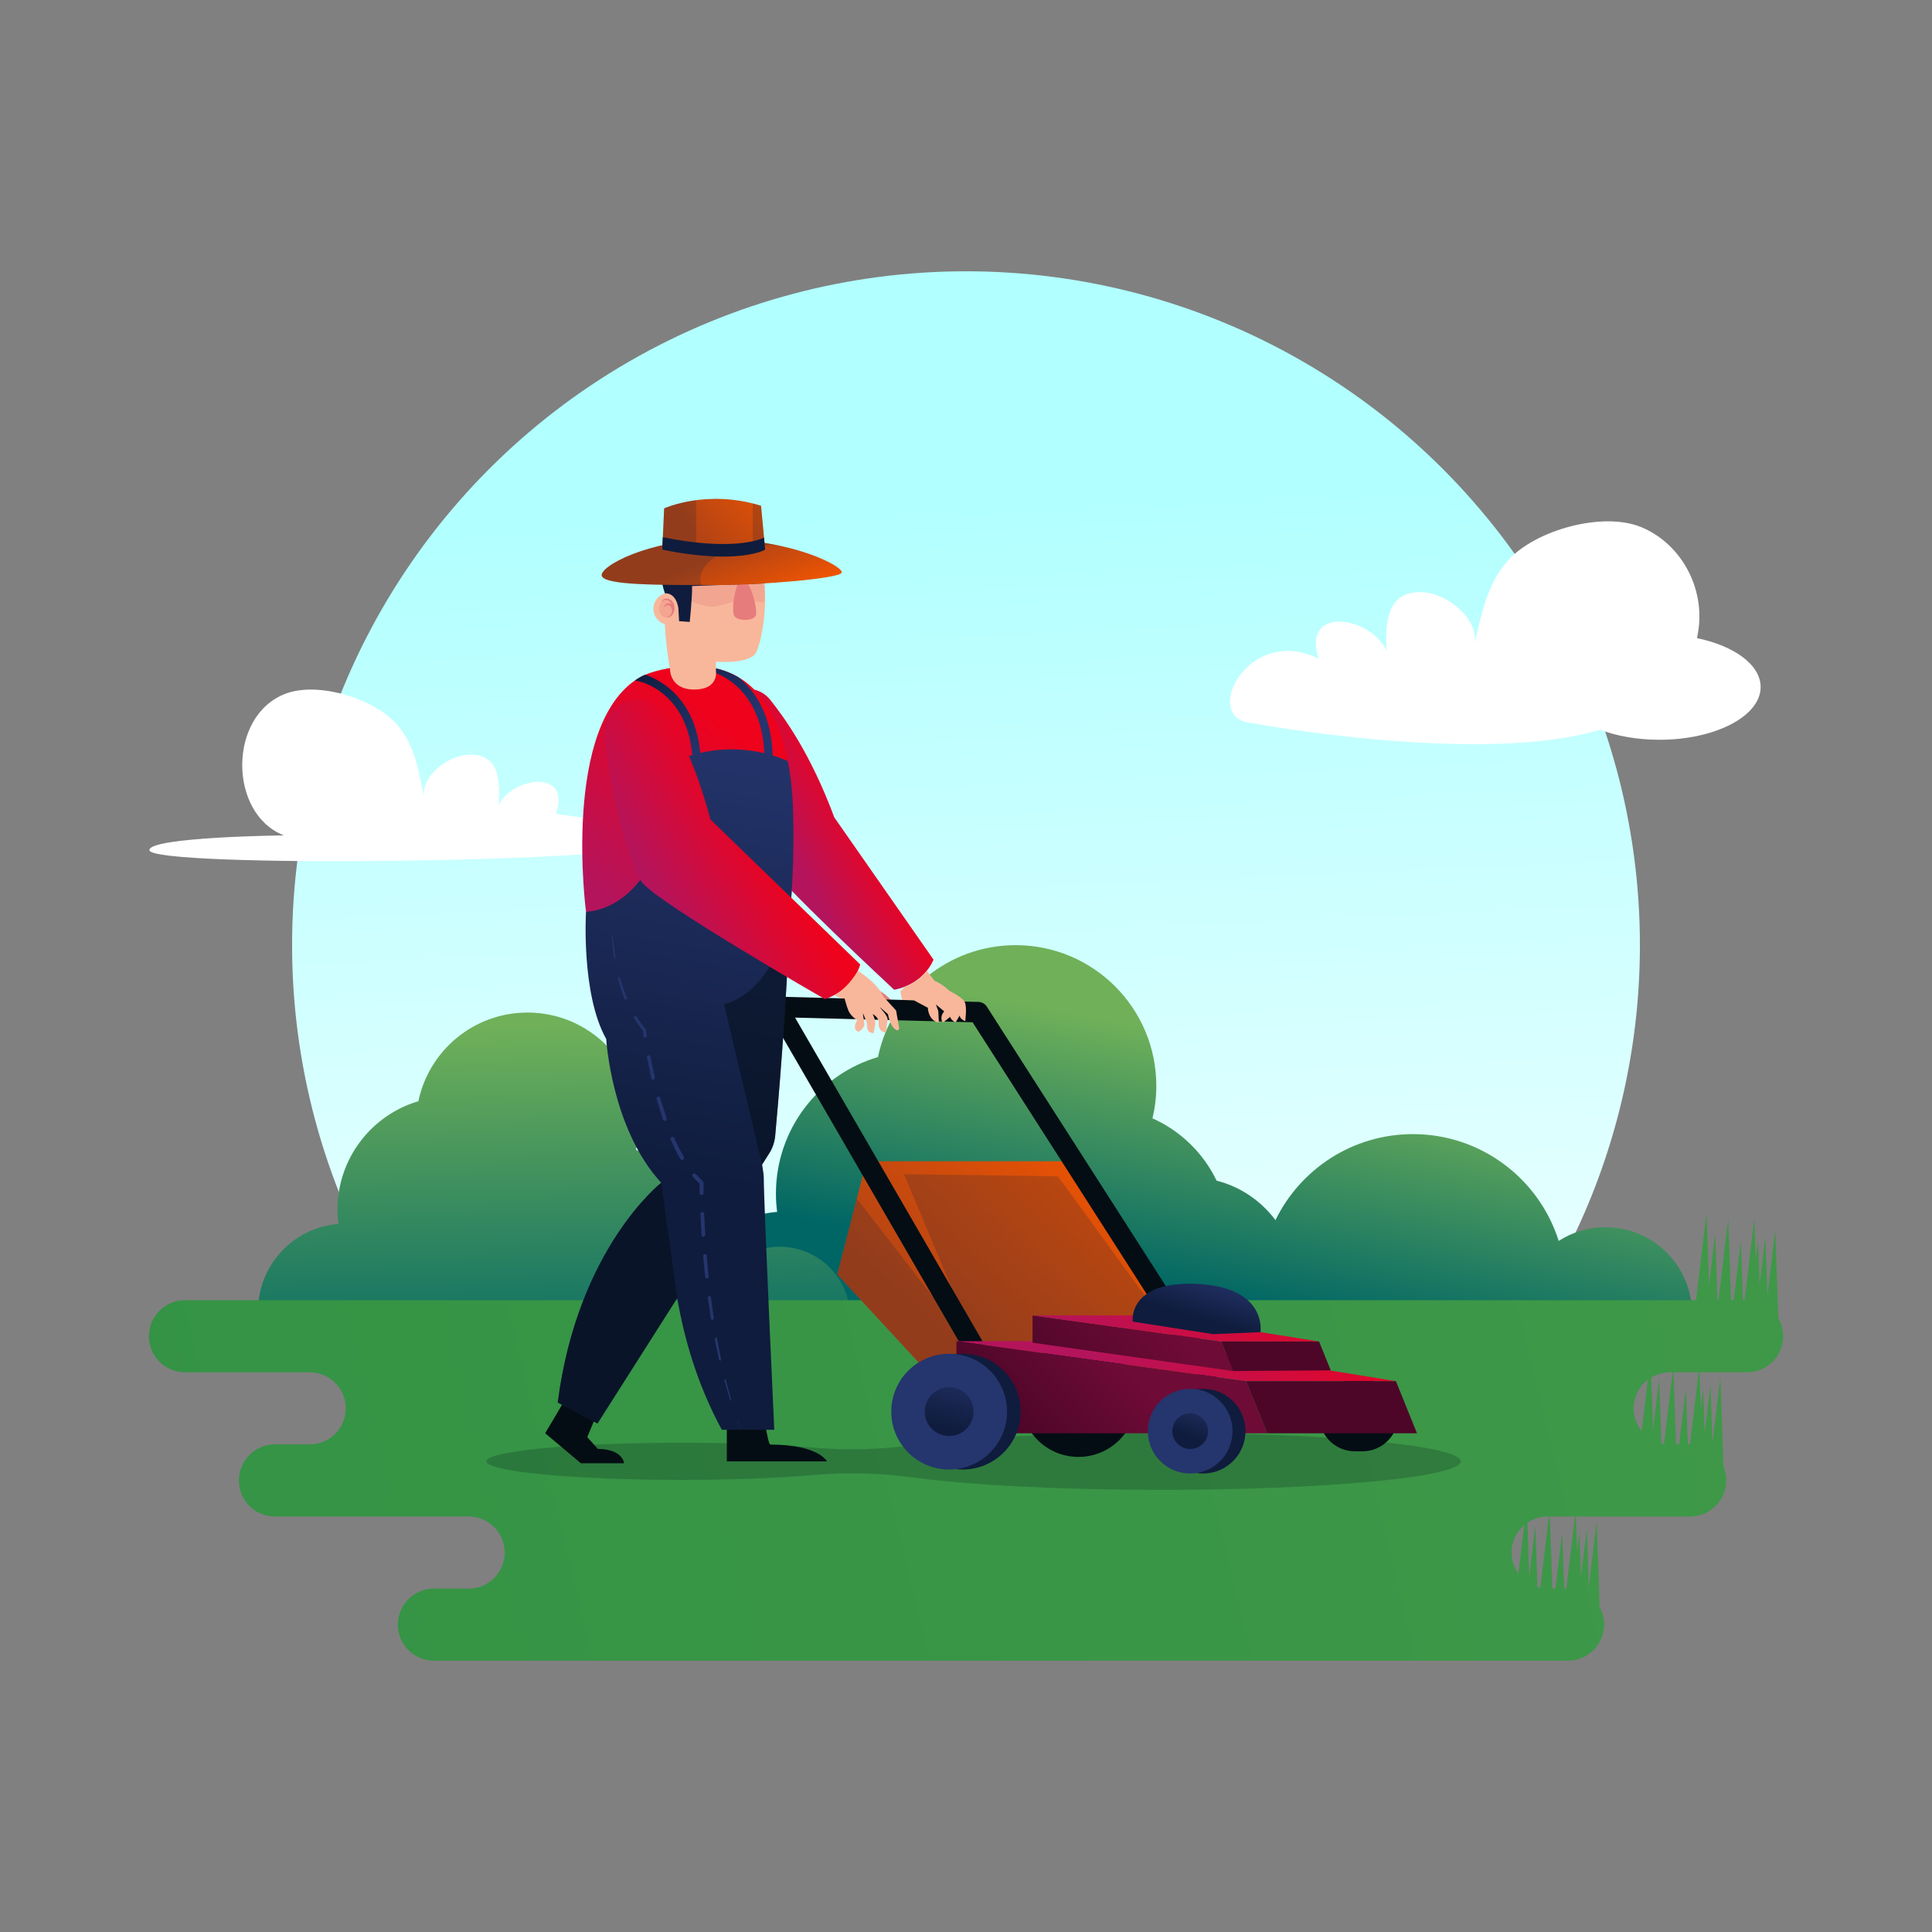 <?xml version="1.0" encoding="utf-8"?>
<!-- Generator: Adobe Illustrator 27.6.1, SVG Export Plug-In . SVG Version: 6.00 Build 0)  -->
<svg version="1.1" id="OBJECTS" xmlns="http://www.w3.org/2000/svg" xmlns:xlink="http://www.w3.org/1999/xlink" x="0px" y="0px"
	 viewBox="0 0 500 500" style="enable-background:new 0 0 500 500;" xml:space="preserve">
<rect x="0" y="0" width="500" height="500" fill="#808080" stroke="none"/>
<style type="text/css">
	.st0{fill:url(#SVGID_1_);}
	.st1{fill:#FFFFFF;}
	.st2{fill:url(#SVGID_00000055679943905081181660000017757475821505266603_);}
	.st3{fill:url(#SVGID_00000075872133958123046440000017279688671188491188_);}
	.st4{fill:url(#SVGID_00000079475079544934747550000010954128598424450436_);}
	.st5{opacity:0.2;fill:#040D14;}
	.st6{fill:#E67C7C;}
	.st7{fill:url(#SVGID_00000182525040534666577500000016616345885145878460_);}
	.st8{opacity:0.2;}
	.st9{fill:#0F1C3D;}
	.st10{fill:#040D14;}
	.st11{fill:url(#SVGID_00000112631944727858490900000015403560488102174618_);}
	.st12{fill:url(#SVGID_00000096048439577900061750000010396735923223749797_);}
	.st13{fill:#4D0628;}
	.st14{fill:url(#SVGID_00000084489398303663917740000010788340361382166450_);}
	.st15{fill:url(#SVGID_00000100342531737319153030000008999333332004170132_);}
	.st16{fill:url(#SVGID_00000145743742614380265640000014153877707826631051_);}
	.st17{fill:#25356D;}
	.st18{fill:url(#SVGID_00000027588547608402139240000002198003258123178881_);}
	.st19{fill:url(#SVGID_00000081615126976208062350000006239901519834962075_);}
	.st20{fill:#FFFFFF;stroke:#000000;stroke-width:1.06;stroke-linecap:round;stroke-linejoin:round;stroke-miterlimit:10;}
	.st21{fill:url(#SVGID_00000136409006693542896430000010840605977147903365_);}
	.st22{fill:#F8B79B;}
	.st23{fill:url(#SVGID_00000055684197053040789170000011889188637574446223_);}
	.st24{opacity:0.49;fill:#040D14;}
	.st25{fill:url(#SVGID_00000143596834385301923160000000723360222204921233_);}
	.st26{fill:url(#SVGID_00000000192543671740971830000000723126351643874960_);}
	.st27{fill:url(#SVGID_00000116229186115896295800000007371945171992073613_);}
	.st28{fill:url(#SVGID_00000024708772529740443260000014105774712984210305_);}
	.st29{fill:url(#SVGID_00000024003102231583820710000010796710196208150706_);}
	.st30{opacity:0.29;fill:#E67C7C;}
	.st31{opacity:0.3;fill:#E67C7C;}
	.st32{fill:url(#SVGID_00000123437233877418281750000007257242124296229764_);}
	.st33{fill:url(#SVGID_00000010269881707705796040000007872812931050904989_);}
	.st34{fill:url(#SVGID_00000132068320277555664030000011052753277281468321_);}
	.st35{fill:url(#SVGID_00000067201031377568702520000007434940101421272509_);}
</style>
<g>
	<linearGradient id="SVGID_1_" gradientUnits="userSpaceOnUse" x1="244.787" y1="128.196" x2="258.261" y2="429.117">
		<stop  offset="0" style="stop-color:#B1FFFF"/>
		<stop  offset="1" style="stop-color:#FFFFFF"/>
	</linearGradient>
	<circle class="st0" cx="250" cy="244.62" r="174.41"/>
	<g>
		<g>
			<path class="st1" d="M341.25,170.46c-4.49-13.83,13.56-11.02,17.56-2.06c-0.29-7.21,0.04-15.79,9.59-15.13
				c5.89,0.41,14.2,6.51,13.21,13.21c1.79-7.46,3.25-15.41,8.67-21.45c7.09-7.89,24.55-12.73,34.5-8.6
				c10.63,4.42,17.15,16.63,14.39,28.71c9.66,2.01,16.48,6.92,16.48,12.67c0,7.53-11.73,13.64-26.19,13.64
				c-5.74,0-11.05-0.96-15.36-2.6c-30.73,9.35-90.48-1.77-90.48-1.77C310.78,185.77,323.07,161.44,341.25,170.46z"/>
		</g>
	</g>
	<g>
		<path class="st1" d="M73.49,216.2c-14.39-5.55-14.55-31.01,0.41-36.67c8.55-3.24,23.24,1.33,29.05,8.21
			c4.44,5.26,5.47,12.05,6.78,18.43c-0.66-5.71,6.55-10.67,11.56-10.86c8.12-0.31,8.17,6.98,7.73,13.09
			c3.63-7.49,19.02-9.4,14.84,2.22c9.02,1.44,39.68,4.46,32.19,7.33c-14.4,5.53-137.54,6.68-137.39,2.05
			C38.76,216.58,73.49,216.2,73.49,216.2z"/>
	</g>
</g>
<g>
	<g>
		
			<linearGradient id="SVGID_00000061471746867358386020000009583962332210095762_" gradientUnits="userSpaceOnUse" x1="319.733" y1="270.515" x2="307.257" y2="334.892">
			<stop  offset="0" style="stop-color:#6FB059"/>
			<stop  offset="1" style="stop-color:#006665"/>
		</linearGradient>
		<path style="fill:url(#SVGID_00000061471746867358386020000009583962332210095762_);" d="M174.98,339.55h262.91
			c-0.25-12.17-10.17-21.96-22.4-21.96c-4.46,0-8.61,1.32-12.1,3.56c-5.05-16.02-20.03-27.64-37.72-27.64
			c-15.64,0-29.16,9.08-35.58,22.26c-3.71-4.97-9.05-8.65-15.24-10.22c-3.43-7.15-9.33-12.89-16.59-16.12
			c0.64-2.7,0.99-5.52,0.99-8.42c0-20.1-16.3-36.4-36.4-36.4c-17.55,0-32.2,12.42-35.63,28.95c-15.27,4.52-26.41,18.64-26.41,35.38
			c0,1.59,0.11,3.16,0.31,4.7C187.26,314.74,176.19,325.73,174.98,339.55z"/>
		
			<linearGradient id="SVGID_00000140701058407022846100000011862739289545756334_" gradientUnits="userSpaceOnUse" x1="142.197" y1="265.468" x2="143.694" y2="359.038">
			<stop  offset="0" style="stop-color:#6FB059"/>
			<stop  offset="1" style="stop-color:#006665"/>
		</linearGradient>
		<path style="fill:url(#SVGID_00000140701058407022846100000011862739289545756334_);" d="M219.98,339.55
			c-0.7-9.44-8.58-16.89-18.2-16.89c-3.14,0-6.09,0.79-8.67,2.19c-2.27-7.12-8.09-12.65-15.38-14.51
			c-2.72-5.67-7.39-10.21-13.15-12.78c0.51-2.14,0.78-4.38,0.78-6.67c0-15.93-12.91-28.84-28.84-28.84
			c-13.91,0-25.51,9.84-28.24,22.94c-12.1,3.58-20.93,14.77-20.93,28.04c0,1.26,0.09,2.5,0.24,3.72
			c-11.65,0.92-20.81,10.65-20.81,22.54c0,0.09,0.01,0.17,0.01,0.26H219.98z"/>
	</g>
	
		<linearGradient id="SVGID_00000031187416282370014490000009640761271035567014_" gradientUnits="userSpaceOnUse" x1="2410.98" y1="-142.209" x2="-2034.864" y2="927.137">
		<stop  offset="0" style="stop-color:#6FB059"/>
		<stop  offset="1" style="stop-color:#007A33"/>
	</linearGradient>
	<path style="fill:url(#SVGID_00000031187416282370014490000009640761271035567014_);" d="M460.23,341.18l-0.79-22.87l-2.03,16.96
		l-0.52-15.11l-1.5,12.51l-0.4-11.57l-0.6,4.97l-0.37-10.66l-2.53,21.08h-0.43l-0.53-15.38l-1.85,15.38H448l-0.73-21.08l-2.53,21.08
		h-0.27l-0.59-17.08l-1.58,13.19l-0.65-18.69l-2.71,22.58H47.87c-5.15,0-9.33,4.18-9.33,9.33v0c0,5.15,4.18,9.33,9.33,9.33h32.28
		c5.15,0,9.33,4.18,9.33,9.33v0c0,5.15-4.18,9.33-9.33,9.33h-8.99c-5.15,0-9.33,4.18-9.33,9.33s4.18,9.33,9.33,9.33h50.13
		c5.15,0,9.33,4.18,9.33,9.33s-4.18,9.33-9.33,9.33h-8.99c-5.15,0-9.33,4.18-9.33,9.33s4.18,9.33,9.33,9.33h293.51
		c5.15,0,9.33-4.18,9.33-9.33c0-1.64-0.42-3.17-1.16-4.51l-0.77-22.16l-2.03,16.96l-0.52-15.11l-1.5,12.51l-0.4-11.57l-0.6,4.97
		l-0.31-9.08h29.56c5.15,0,9.33-4.18,9.33-9.33c0-1.28-0.26-2.5-0.72-3.61l-0.8-22.98l-2.03,16.96l-0.52-15.11l-1.5,12.51
		l-0.4-11.57l-0.6,4.97l-0.32-9.17h12.29c5.15,0,9.33-4.18,9.33-9.33v0C461.46,344.12,461.01,342.55,460.23,341.18z M432.87,355.14
		l-2.22,18.54c-0.23-0.04-0.46-0.08-0.68-0.13l-0.58-16.7l-1.58,13.19l-0.47-13.57c1.4-0.83,3.02-1.32,4.77-1.32H432.87z
		 M400.86,392.47l-2.22,18.48c-0.26-0.05-0.51-0.12-0.75-0.19l-0.55-15.87l-1.58,13.19l-0.48-14c1.49-1.01,3.3-1.61,5.24-1.61
		H400.86z M394.47,394.69l-1.51,12.58c-1.12-1.54-1.78-3.43-1.78-5.47C391.18,398.95,392.46,396.4,394.47,394.69z M405.36,411.13
		h-0.56l-0.5-14.55l-1.75,14.55h-0.8l-0.65-18.66h6.49L405.36,411.13z M422.77,364.47c0-3.04,1.46-5.73,3.7-7.43l-1.6,13.33
		C423.56,368.77,422.77,366.71,422.77,364.47L422.77,364.47z M437.37,373.8h-0.57l-0.5-14.47l-1.74,14.47h-0.81l-0.65-18.66h6.51
		L437.37,373.8z"/>
	<path class="st5" d="M300.41,370.8c-26.28,0-49.51,1.24-63.55,3.15c-8.79,1.19-17.66,1.45-26.5,0.68
		c-8.97-0.78-20.88-1.25-33.95-1.25c-27.91,0-50.54,2.16-50.54,4.81s22.63,4.81,50.54,4.81c13.07,0,24.98-0.47,33.95-1.25
		c8.83-0.76,17.71-0.51,26.5,0.68c14.04,1.9,37.27,3.15,63.55,3.15c42.87,0,77.63-3.31,77.63-7.39S343.28,370.8,300.41,370.8z"/>
</g>
<g>
	<g>
		<path class="st6" d="M226.95,256.15c0-0.22,2.96,1.4,4.24,3.49c1.28,2.09-2.12,1.5-2.12,1.5S227.01,259.71,226.95,256.15z"/>
	</g>
	
		<linearGradient id="SVGID_00000008129222053428854260000002239510384615389631_" gradientUnits="userSpaceOnUse" x1="252.117" y1="352.774" x2="295.381" y2="306.447">
		<stop  offset="0" style="stop-color:#B44414"/>
		<stop  offset="1" style="stop-color:#EE5402"/>
	</linearGradient>
	<polygon style="fill:url(#SVGID_00000008129222053428854260000002239510384615389631_);" points="247.52,363.19 216.68,329.83 
		224.22,300.54 277.42,300.54 319.07,363.19 	"/>
	<g class="st8">
		<polygon class="st9" points="233.94,303.88 253.49,350.35 307.21,350.35 273.77,304.43 		"/>
	</g>
	<g class="st8">
		<polygon class="st9" points="247.52,363.19 216.68,329.83 221.73,310.19 262.77,363.19 		"/>
	</g>
	<g>
		<path class="st10" d="M314.88,353.39l-59.49-92.87c-0.47-0.74-1.28-1.2-2.16-1.22l-52.09-1.37c-0.97-0.04-1.86,0.47-2.35,1.3
			c-0.49,0.83-0.5,1.85-0.01,2.68l54.59,94.24c0.49,0.85,1.38,1.32,2.3,1.32c0.45,0,0.91-0.11,1.33-0.36
			c1.27-0.73,1.7-2.36,0.97-3.62l-52.21-90.13l45.95,1.21l58.73,91.69c0.79,1.23,2.43,1.59,3.66,0.8
			C315.31,356.27,315.67,354.63,314.88,353.39z"/>
	</g>
	<g>
		<path class="st10" d="M352.59,357.04c-0.33,0-1.61,0-1.93,0c-5.12,0-9.28,4.15-9.28,9.28c0,5.12,4.15,9.28,9.28,9.28
			c0.33,0,1.61,0,1.93,0c5.12,0,9.28-4.15,9.28-9.28C361.87,361.19,357.71,357.04,352.59,357.04z"/>
		<circle class="st10" cx="279.11" cy="362.07" r="14.98"/>
		<g>
			
				<linearGradient id="SVGID_00000176739706033834573650000003955370797868045703_" gradientUnits="userSpaceOnUse" x1="334.045" y1="318.988" x2="295.105" y2="362.688">
				<stop  offset="0" style="stop-color:#EE021C"/>
				<stop  offset="1" style="stop-color:#B4145C"/>
			</linearGradient>
			<polygon style="fill:url(#SVGID_00000176739706033834573650000003955370797868045703_);" points="247.52,347.09 297.23,347.09 
				361.26,357.44 322.49,357.44 			"/>
			
				<linearGradient id="SVGID_00000016794051921133549960000000952379683320767892_" gradientUnits="userSpaceOnUse" x1="269.885" y1="376.701" x2="292.18" y2="354.614">
				<stop  offset="0" style="stop-color:#4D0628"/>
				<stop  offset="1" style="stop-color:#6F0B37"/>
			</linearGradient>
			<polygon style="fill:url(#SVGID_00000016794051921133549960000000952379683320767892_);" points="247.52,370.94 327.95,370.94 
				322.49,357.44 247.52,347.09 			"/>
			<polygon class="st13" points="366.72,370.94 327.95,370.94 322.49,357.44 361.26,357.44 			"/>
			<g>
				
					<linearGradient id="SVGID_00000008125459815829421300000013477176838800888223_" gradientUnits="userSpaceOnUse" x1="273.473" y1="365.375" x2="301.187" y2="340.371">
					<stop  offset="0" style="stop-color:#4D0628"/>
					<stop  offset="1" style="stop-color:#6F0B37"/>
				</linearGradient>
				<polygon style="fill:url(#SVGID_00000008125459815829421300000013477176838800888223_);" points="267.22,347.49 319.07,354.82 
					316.1,347.18 267.22,340.43 				"/>
				
					<linearGradient id="SVGID_00000011736309458386560120000008384948348226223036_" gradientUnits="userSpaceOnUse" x1="329.79" y1="315.196" x2="290.85" y2="358.896">
					<stop  offset="0" style="stop-color:#EE021C"/>
					<stop  offset="1" style="stop-color:#B4145C"/>
				</linearGradient>
				<polygon style="fill:url(#SVGID_00000011736309458386560120000008384948348226223036_);" points="267.22,340.43 299.09,340.43 
					341.38,347.18 316.1,347.18 				"/>
				<polygon class="st13" points="344.4,354.65 319.07,354.82 316.1,347.18 341.38,347.18 				"/>
			</g>
			
				<linearGradient id="SVGID_00000154384649367937462160000004162916392797780355_" gradientUnits="userSpaceOnUse" x1="310.076" y1="341.236" x2="314.006" y2="328.173">
				<stop  offset="0" style="stop-color:#0F1C3D"/>
				<stop  offset="1" style="stop-color:#25356D"/>
			</linearGradient>
			<path style="fill:url(#SVGID_00000154384649367937462160000004162916392797780355_);" d="M293.14,342.03l20.81,3.25l12.26-0.52
				c0,0,1.9-11.68-16.54-12.49C291.74,331.49,293.14,342.03,293.14,342.03z"/>
		</g>
		<g>
			<circle class="st9" cx="249.15" cy="365.33" r="14.98"/>
			<g>
				<circle class="st17" cx="245.64" cy="365.33" r="14.98"/>
			</g>
			
				<linearGradient id="SVGID_00000079472338857085703090000017135861682449914003_" gradientUnits="userSpaceOnUse" x1="244.449" y1="369.631" x2="249.476" y2="351.484">
				<stop  offset="0" style="stop-color:#0F1C3D"/>
				<stop  offset="1" style="stop-color:#25356D"/>
			</linearGradient>
			<circle style="fill:url(#SVGID_00000079472338857085703090000017135861682449914003_);" cx="245.64" cy="365.33" r="6.31"/>
		</g>
		<g>
			<circle class="st9" cx="311.37" cy="370.38" r="10.96"/>
			<g>
				<circle class="st17" cx="308.02" cy="370.38" r="10.96"/>
			</g>
			
				<linearGradient id="SVGID_00000051374383100119601940000005325295805109987764_" gradientUnits="userSpaceOnUse" x1="307.511" y1="371.76" x2="311.557" y2="360.847">
				<stop  offset="0" style="stop-color:#0F1C3D"/>
				<stop  offset="1" style="stop-color:#25356D"/>
			</linearGradient>
			<circle style="fill:url(#SVGID_00000051374383100119601940000005325295805109987764_);" cx="308.02" cy="370.38" r="4.62"/>
		</g>
		<path class="st20" d="M316.1,395.53"/>
	</g>
</g>
<g>
	<path class="st20" d="M227.39,274.68"/>
	<g>
		<g>
			<g>
				<g>
					
						<linearGradient id="SVGID_00000067923432520260798810000005770747716093684141_" gradientUnits="userSpaceOnUse" x1="223.923" y1="211.002" x2="205.25" y2="221.223">
						<stop  offset="0" style="stop-color:#EE021C"/>
						<stop  offset="1" style="stop-color:#B4145C"/>
					</linearGradient>
					<path style="fill:url(#SVGID_00000067923432520260798810000005770747716093684141_);" d="M199.34,181.12
						c3.72,4.67,10.44,13.94,16.58,30.43l25.67,36.8c0,0-2.22,6.24-10.18,7.8c0,0-30.54-28.32-34.03-34.2
						c-2.58-4.35-11.81-23.18-10.6-35.8C187.63,177.3,195.61,176.45,199.34,181.12z"/>
					<path class="st22" d="M249.62,259.21c-0.72-1.21-3.93-2.79-3.93-2.79s-1.7-1.75-3.85-2.59l-1.99-2.6c0,0-2,2.76-5.55,4.07
						l-1.28,1.3l0.43,2.19l3.05,0.08l3.63,1.94c0,0,0.01,2.45,1.87,3.51c0,0,0.36,0.23,0.97,0.27l-0.14-2.9l-0.62-1.74l2.16,1.8
						c0,0-0.97,0.9-0.68,2.23c0,0,0.14,0.85,0.68,0.41c0.27-0.23,0.92-0.7,1.49-1.22c0.42,1.03,1.45,1.42,1.45,1.42l1.06-1.79
						c0.06,1,1.43,1.47,1.43,1.47S250.34,260.42,249.62,259.21z"/>
					<g>
						<path class="st10" d="M149.07,357.44l-7.98,13.48l9.25,7.78h11.17c0,0-0.23-3.65-6.8-3.73l-2.73-3.05l4.5-10.73L149.07,357.44
							z"/>
						<path class="st10" d="M188.1,363.69v14.51h25.92c0,0-2.16-4.34-14.63-4.34c-0.78,0-2.04-10.17-2.04-10.17H188.1z"/>
						
							<linearGradient id="SVGID_00000092450099588048772860000014503560242004092291_" gradientUnits="userSpaceOnUse" x1="175.666" y1="305.029" x2="196.376" y2="187.505">
							<stop  offset="0" style="stop-color:#0F1C3D"/>
							<stop  offset="1" style="stop-color:#25356D"/>
						</linearGradient>
						<path style="fill:url(#SVGID_00000092450099588048772860000014503560242004092291_);" d="M204.48,235.96h-52.82
							c0,0-1.31,21.31,5.23,32.93c0,0,1.34,23.19,14.22,37.2l0,0.01c0,0-21.63,16.88-26.77,56.87l10.28,5.43l20.64-32.46
							c1.78,10.34,5.17,22.39,11.56,34.09h13.56c0,0-2.71-58.51-2.71-65.09c0-0.72-0.16-1.94-0.43-3.56l1.81-2.85
							c0.88-1.39,1.42-2.96,1.57-4.6C201.34,286.19,203.49,261.56,204.48,235.96z"/>
						<g>
							<g>
								<path class="st17" d="M158.32,234.05l-0.03,2.65c0,0.03-0.02,0.05-0.05,0.05s-0.05-0.02-0.05-0.05c0,0,0,0,0,0
									L158.32,234.05z"/>
								<path class="st17" d="M158.57,242.22l0.71,5.47l0,0.02c0.01,0.11-0.06,0.21-0.18,0.23c-0.11,0.01-0.21-0.06-0.23-0.18
									c0,0,0,0,0-0.01l-0.57-5.51c-0.01-0.07,0.04-0.14,0.12-0.14c0.07-0.01,0.13,0.04,0.14,0.11L158.57,242.22z"/>
								<path class="st17" d="M160.47,253.06c0.48,1.77,1.06,3.51,1.76,5.2c0.07,0.16-0.01,0.35-0.17,0.42s-0.35-0.01-0.42-0.17
									c0,0,0,0,0,0c-0.68-1.73-1.24-3.5-1.7-5.3c-0.04-0.15,0.05-0.29,0.2-0.33C160.29,252.83,160.43,252.92,160.47,253.06z"/>
								<path class="st17" d="M164.73,263.13c0.7,1.12,1.47,2.18,2.32,3.18c0.05,0.06,0.08,0.12,0.09,0.19l0,0.01l0.22,1.51l0,0.01
									c0.03,0.22-0.12,0.43-0.35,0.46c-0.22,0.03-0.43-0.12-0.46-0.35c0,0,0-0.01,0-0.01l-0.2-1.53l0.09,0.21
									c-0.86-1.04-1.64-2.15-2.34-3.31c-0.1-0.17-0.05-0.39,0.12-0.5C164.4,262.91,164.62,262.96,164.73,263.13z"/>
								<path class="st17" d="M168.32,273.45l1.15,5.39l0,0.02c0.05,0.25-0.11,0.5-0.36,0.55s-0.5-0.11-0.55-0.36l0,0l-1.13-5.43
									c-0.05-0.24,0.11-0.48,0.35-0.53c0.24-0.05,0.48,0.1,0.53,0.35L168.32,273.45z"/>
								<path class="st17" d="M170.85,284.17l1.66,5.25l0.01,0.03c0.08,0.26-0.06,0.54-0.32,0.62c-0.26,0.08-0.54-0.06-0.62-0.32
									l0,0l-1.65-5.31c-0.08-0.25,0.06-0.52,0.32-0.6c0.25-0.08,0.52,0.06,0.6,0.31L170.85,284.17z"/>
								<path class="st17" d="M174.51,294.53c0.74,1.67,1.55,3.31,2.47,4.88c0.15,0.25,0.06,0.57-0.19,0.72
									c-0.25,0.15-0.57,0.06-0.72-0.19l0,0c-0.93-1.62-1.75-3.3-2.49-5c-0.11-0.26,0.01-0.56,0.26-0.67
									C174.1,294.16,174.4,294.28,174.51,294.53z"/>
								<path class="st17" d="M180.1,303.88l1.8,1.85l0.02,0.02c0.1,0.1,0.15,0.23,0.15,0.37l0.01,2.63v0.01
									c0,0.28-0.22,0.51-0.5,0.51c-0.28,0-0.51-0.22-0.51-0.5l-0.03-2.66l0.17,0.39l-1.91-1.94c-0.2-0.2-0.2-0.53,0-0.74
									s0.53-0.2,0.74,0l0,0L180.1,303.88z"/>
								<path class="st17" d="M182.24,314.16l0.27,5.41l0,0.01c0.01,0.26-0.19,0.49-0.45,0.5c-0.26,0.01-0.49-0.19-0.5-0.45
									l-0.3-5.43c-0.01-0.27,0.19-0.5,0.46-0.52c0.27-0.02,0.5,0.19,0.52,0.46l0,0L182.24,314.16z"/>
								<path class="st17" d="M182.89,324.98l0.5,5.4l0,0.01c0.02,0.25-0.16,0.46-0.4,0.49c-0.25,0.02-0.46-0.16-0.49-0.4
									l-0.53-5.41c-0.03-0.25,0.16-0.48,0.42-0.51c0.25-0.03,0.48,0.16,0.51,0.42l0,0L182.89,324.98z"/>
								<path class="st17" d="M183.99,335.77l0.73,5.37l0,0.01c0.03,0.2-0.11,0.38-0.31,0.41c-0.2,0.03-0.38-0.11-0.4-0.3
									l-0.82-5.38c-0.03-0.22,0.12-0.43,0.34-0.46c0.22-0.03,0.43,0.12,0.46,0.34c0,0,0,0,0,0L183.99,335.77z"/>
								<path class="st17" d="M185.59,346.49l1.04,5.32l0,0.01c0.03,0.15-0.07,0.29-0.21,0.32c-0.15,0.03-0.29-0.07-0.32-0.21
									l-1.13-5.32c-0.04-0.17,0.07-0.34,0.24-0.37c0.17-0.04,0.34,0.07,0.37,0.24c0,0,0,0,0,0L185.59,346.49z"/>
								<path class="st17" d="M187.84,357.11l1.42,5.24l0,0.01c0.02,0.07-0.02,0.14-0.09,0.16c-0.07,0.02-0.14-0.02-0.16-0.09
									l-1.56-5.21c-0.03-0.11,0.03-0.22,0.14-0.25c0.11-0.03,0.22,0.03,0.25,0.14C187.83,357.1,187.83,357.1,187.84,357.11
									L187.84,357.11z"/>
								<path class="st17" d="M190.92,367.54l0.91,2.49l-1-2.46c-0.01-0.02,0-0.05,0.03-0.06
									C190.89,367.5,190.91,367.51,190.92,367.54C190.92,367.53,190.92,367.54,190.92,367.54z"/>
							</g>
						</g>
						<path class="st24" d="M144.35,362.98l10.28,5.43l20.64-32.46l-4.15-29.83C171.12,306.11,149.49,322.99,144.35,362.98z"/>
						<path class="st24" d="M187.36,259.87l9.88,41.51l1.81-2.85c0.88-1.39,1.42-2.96,1.57-4.6c0.71-7.74,2.86-32.37,3.86-57.97
							C199.9,258.04,187.36,259.87,187.36,259.87z"/>
						
							<linearGradient id="SVGID_00000011735617343459134030000006744509473954366882_" gradientUnits="userSpaceOnUse" x1="193.909" y1="192.981" x2="161.085" y2="235.435">
							<stop  offset="0" style="stop-color:#EE021C"/>
							<stop  offset="1" style="stop-color:#B4145C"/>
						</linearGradient>
						<path style="fill:url(#SVGID_00000011735617343459134030000006744509473954366882_);" d="M151.66,235.96
							c0,0-6.47-48.78,13.93-60.67c2.38-1.39,8.04-2.93,14.13-2.93c22.02,0,24.98,25.27,25.43,35.55
							c0.65,14.88-0.68,28.04-0.68,28.04s-8.97,1.4-24.14,1.4S151.66,235.96,151.66,235.96z"/>
						
							<linearGradient id="SVGID_00000083055619783309033700000010447191395190341551_" gradientUnits="userSpaceOnUse" x1="164.238" y1="173.035" x2="181.888" y2="195.357">
							<stop  offset="0" style="stop-color:#0F1C3D"/>
							<stop  offset="1" style="stop-color:#25356D"/>
						</linearGradient>
						<path style="fill:url(#SVGID_00000083055619783309033700000010447191395190341551_);" d="M181.41,198.62
							c0-17.58-10.74-22.76-14.39-24.01c-0.55,0.23-1.04,0.46-1.43,0.69c-0.43,0.25-0.85,0.53-1.26,0.81l1.06,0.23
							c0.14,0.03,13.9,2.93,13.9,22.28c0,0.59,0.47,1.06,1.06,1.06S181.41,199.21,181.41,198.62z"/>
						
							<linearGradient id="SVGID_00000158017828701125270720000017479124797040302494_" gradientUnits="userSpaceOnUse" x1="176.638" y1="163.231" x2="194.288" y2="185.553">
							<stop  offset="0" style="stop-color:#0F1C3D"/>
							<stop  offset="1" style="stop-color:#25356D"/>
						</linearGradient>
						<path style="fill:url(#SVGID_00000158017828701125270720000017479124797040302494_);" d="M191.13,175.3
							c-3.08-1.82-6.83-2.93-11.41-2.93c-0.21,0-0.41,0.01-0.61,0.01l5.05,1.44c0.56,0.14,13.7,3.66,13.7,22.98
							c0,0.59,0.47,1.06,1.06,1.06s1.06-0.47,1.06-1.06C199.99,185.11,195.31,178.7,191.13,175.3z"/>
						
							<linearGradient id="SVGID_00000123441775407026814900000009386644256847018901_" gradientUnits="userSpaceOnUse" x1="166.196" y1="303.36" x2="186.906" y2="185.837">
							<stop  offset="0" style="stop-color:#0F1C3D"/>
							<stop  offset="1" style="stop-color:#25356D"/>
						</linearGradient>
						<path style="fill:url(#SVGID_00000123441775407026814900000009386644256847018901_);" d="M151.66,235.96
							c0,0,13.53,3.28,28.7,3.28c15.16,0,24.13-3.28,24.13-3.28s1.33-13.16,0.68-28.04c-0.12-2.81-0.44-6.75-1.28-10.97
							c-17.21-7.34-31.1,1.01-31.1,1.01C173.54,235.91,151.66,235.96,151.66,235.96z"/>
					</g>
				</g>
				<path class="st20" d="M188.26,370.03"/>
			</g>
			
				<linearGradient id="SVGID_00000032610898908868579400000016441876079580252840_" gradientUnits="userSpaceOnUse" x1="169.105" y1="156.871" x2="198.017" y2="156.871">
				<stop  offset="0" style="stop-color:#F8B79B"/>
				<stop  offset="0.99" style="stop-color:#F8B79B"/>
			</linearGradient>
			<path style="fill:url(#SVGID_00000032610898908868579400000016441876079580252840_);" d="M184.64,135.28
				c-9.09,0-11.98,9.03-12.56,18.27c-1.72,0.53-2.98,2.11-2.98,4c0,1.89,1.25,3.46,2.96,3.99c0.33,6.5,1.34,11.65,1.34,11.65
				s-0.12,5.26,6.28,5.26c6.4,0,5.6-4.78,5.6-4.78v-2.42c0,0,7.39,0.64,9.96-1.77C197.81,167.08,203.27,135.28,184.64,135.28z"/>
			<path class="st30" d="M184.64,135.28c-8.57,0-11.63,8.03-12.44,16.69c2.36,1.75,9.44,5.82,13.43,4.9c4.77-1.1,5.59-1.88,7.51-1.8
				c1.59,0.07,1.27,0.77,4.69,0.81C198.33,146.07,196.09,135.28,184.64,135.28z"/>
			<path class="st6" d="M192.02,149.73c1.23-0.39,3.76,5.26,3.68,9.17c-0.04,1.98-5.59,2.11-5.87-0.01
				C189.36,155.24,190.85,150.1,192.02,149.73z"/>
			<ellipse class="st31" cx="172.44" cy="157.45" rx="1.86" ry="2.38"/>
			<g>
				<g>
					<path class="st6" d="M171.06,155.85c0.15-0.32,0.41-0.59,0.74-0.78c0.34-0.17,0.75-0.23,1.13-0.13
						c0.79,0.19,1.32,0.91,1.53,1.63c0.2,0.73,0.14,1.54-0.23,2.2c-0.34,0.66-1.07,1.19-1.79,1.06c0.7-0.12,1.18-0.66,1.4-1.25
						c0.23-0.59,0.26-1.26,0.08-1.87c-0.16-0.6-0.56-1.15-1.11-1.37C172.24,155.11,171.54,155.34,171.06,155.85z"/>
				</g>
				<g>
					<path class="st6" d="M171.83,157.24c0.01-0.38,0.21-0.79,0.62-1.01c0.43-0.2,0.9-0.13,1.29,0.15c0.37,0.31,0.5,0.76,0.51,1.15
						c0.01,0.4-0.05,0.78-0.22,1.13c-0.06-0.38-0.11-0.74-0.2-1.07c-0.1-0.33-0.23-0.63-0.43-0.78c-0.19-0.16-0.53-0.24-0.79-0.19
						C172.33,156.68,172.06,156.93,171.83,157.24z"/>
				</g>
			</g>
			<path class="st9" d="M184.64,135.28c-9.09,0-16.51,6.65-12.56,18.27c0,0,2.77-0.4,3.48,3.8l0.19,3.41l2.75,0.19
				c0,0,0.68-6.35,0.61-9.29l18.73-0.67C197.11,142.92,193.77,135.28,184.64,135.28z"/>
			<g>
				
					<linearGradient id="SVGID_00000038381438382669422090000004842170427206050726_" gradientUnits="userSpaceOnUse" x1="185.186" y1="144.223" x2="190.489" y2="158.401">
					<stop  offset="0" style="stop-color:#B44414"/>
					<stop  offset="1" style="stop-color:#EE5402"/>
				</linearGradient>
				<path style="fill:url(#SVGID_00000038381438382669422090000004842170427206050726_);" d="M155.77,149.1
					c1.01,2.3,13.67,2.35,31.03,2.3c9.77-0.03,30.44-1.63,31.03-3.2c0.59-1.57-12.82-8.66-32.23-8.66
					C167.69,139.55,154.76,146.8,155.77,149.1z"/>
				<g class="st8">
					<path class="st9" d="M186.82,143.25c4.27-1.8,9.41-2.33,14.34-2.14c-4.51-0.93-9.76-1.56-15.56-1.56
						c-17.92,0-30.85,7.26-29.84,9.56c0.91,2.06,11.19,2.31,25.82,2.31C180.1,148.22,183.53,144.63,186.82,143.25z"/>
				</g>
				
					<linearGradient id="SVGID_00000049927432863002116550000000355988395663418791_" gradientUnits="userSpaceOnUse" x1="182.103" y1="139.529" x2="200.286" y2="122.753">
					<stop  offset="0" style="stop-color:#B44414"/>
					<stop  offset="1" style="stop-color:#EE5402"/>
				</linearGradient>
				<path style="fill:url(#SVGID_00000049927432863002116550000000355988395663418791_);" d="M171.4,142.25l0.48-10.68
					c0,0,11.09-5.06,25.08-0.67l1.06,11.36C198.02,142.25,191.29,146.29,171.4,142.25z"/>
				<g class="st8">
					<path class="st9" d="M180.16,129.44c-5.1,0.67-8.28,2.12-8.28,2.12l-0.48,10.68c3.27,0.67,6.18,1.11,8.76,1.39V129.44z"/>
				</g>
				<g class="st8">
					<path class="st9" d="M194.83,143.31c2.22-0.5,3.18-1.06,3.18-1.06l-1.06-11.36c-0.72-0.22-1.43-0.42-2.13-0.6V143.31z"/>
				</g>
				<path class="st9" d="M171.54,139.03l-0.15,3.22c19.9,4.05,26.62,0,26.62,0l-0.29-3.1C196.27,139.83,189.01,142.56,171.54,139.03
					z"/>
			</g>
		</g>
	</g>
	
		<linearGradient id="SVGID_00000106853516192932766950000011970234441883868041_" gradientUnits="userSpaceOnUse" x1="196.428" y1="214.903" x2="169.698" y2="231.217">
		<stop  offset="0" style="stop-color:#EE021C"/>
		<stop  offset="1" style="stop-color:#B4145C"/>
	</linearGradient>
	<path style="fill:url(#SVGID_00000106853516192932766950000011970234441883868041_);" d="M170.55,183.27
		c4.26,4.19,8.95,12.68,13.32,28.83l38.75,37.5c0,0-1.07,4.72-6.19,7.65c-0.87,0.5-1.86,0.95-2.98,1.31c0,0-43.13-24.79-47.3-30.21
		c-3.09-4.01-9.27-25.87-9.58-38.55C156.36,180.92,166.29,179.07,170.55,183.27z"/>
	
		<linearGradient id="SVGID_00000164490255930884247570000017423143119310847130_" gradientUnits="userSpaceOnUse" x1="215.913" y1="259.326" x2="232.736" y2="259.326">
		<stop  offset="0" style="stop-color:#F8B79B"/>
		<stop  offset="0.99" style="stop-color:#F8B79B"/>
	</linearGradient>
	<path style="fill:url(#SVGID_00000164490255930884247570000017423143119310847130_);" d="M228.63,257.93
		c-1.32-2.76-3.79-4.83-6.6-6.7c-0.91,1.54-3.04,4.56-5.59,6.02c-0.16,0.09-0.35,0.18-0.53,0.27c0.74,0.49,1.63,0.85,2.66,0.87
		c0,0,0.45,1.73,0.99,3.13c0.55,1.42,2.29,2.54,2.29,2.54c-1.1,1.73-0.5,2.84,0.35,2.95c0.18,0.02,1.35-1,1.47-1.63
		s-0.37-2.63-0.35-3.17c0.36,0.76,1.04,2.6,1.04,2.6c-0.06,2.45,0.82,2.38,1.69,2.6c0,0,0.57-1.96,0.47-2.89s-0.67-2.07-0.67-2.07
		s1.61,0.76,1.53,2.23c-0.13,2.4,1.78,2.54,1.78,2.54c0.2-0.09,0.25-1.55,0.55-3.24c0.18-1.02-1.62-2.68-2.04-3.38l2.15,1.89
		c0,0,0.42,3.11,2.14,4.08c0.37,0.21,0.82-0.11,0.74-0.53l-0.79-4.52L228.63,257.93z"/>
</g>
</svg>
